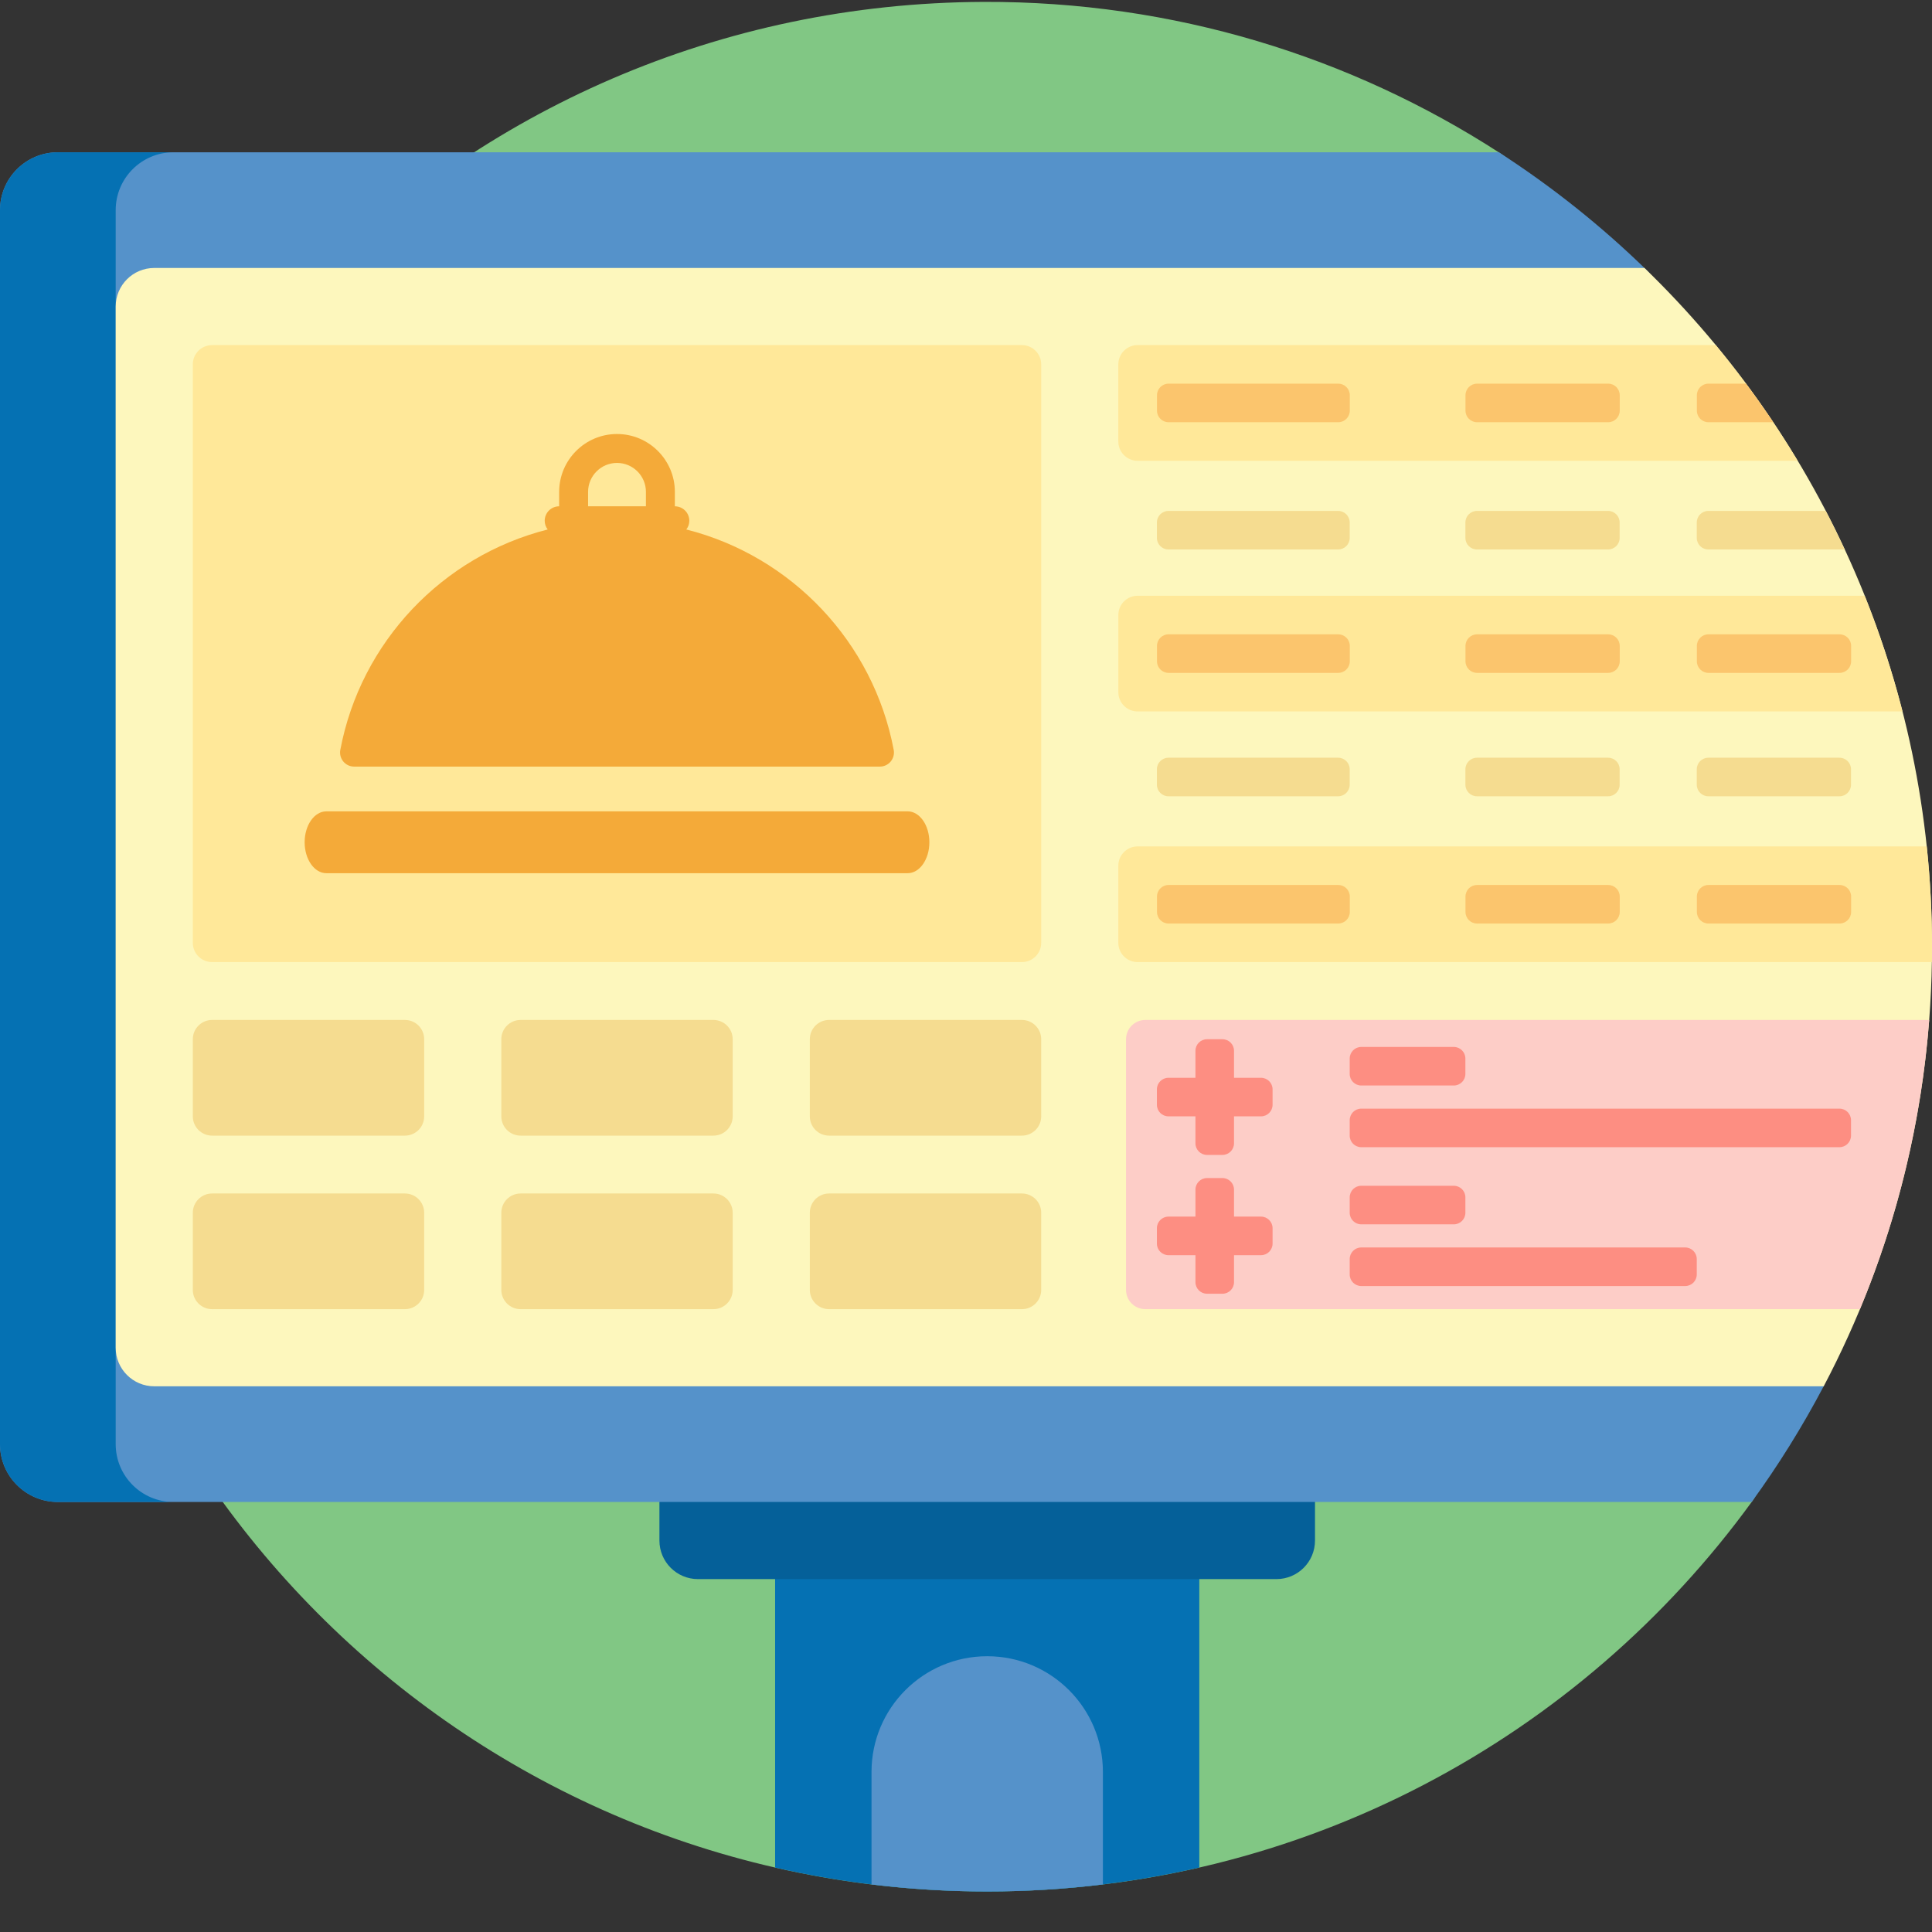 <svg viewBox="0 0 512 512" xmlns="http://www.w3.org/2000/svg"><rect x="0" y="0" width="512" height="512" fill="#333333" stroke="none"/><path d="m456.699 382.711c7.738 0 12.238 8.812 7.695 15.078-45.5 62.707-119.371 103.469-202.773 103.469-136.715 0-247.84-109.574-250.336-245.691-2.574-140.172 109.199-254.547 249.391-255.066 50.398-.184 97.34 14.531 136.695 39.98 7.109 4.598 11.438 12.449 11.438 20.914v273.43c0 26.445 21.441 47.887 47.891 47.887zm0 0" fill="#81c784"/><path d="m205.414 377.602h112.414v117.316c-18.066 4.145-36.883 6.34-56.207 6.34-19.328 0-38.141-2.191-56.207-6.332zm0 0" fill="#0571b3"/><path d="m338.266 418.48h-153.293c-5.645 0-10.219-4.574-10.219-10.219v-20.441c0-5.645 4.574-10.219 10.219-10.219h153.293c5.645 0 10.223 4.574 10.223 10.219v20.441c0 5.645-4.578 10.219-10.223 10.219zm0 0" fill="#056099"/><path d="m483.289 367.383c-5.633 10.695-12.012 20.945-19.078 30.656h-448.883c-8.465 0-15.328-6.863-15.328-15.328v-327.027c0-8.465 6.863-15.328 15.328-15.328h381.883c14.145 9.129 27.309 19.641 39.301 31.352 16.711 16.32 46.777 295.676 46.777 295.676zm-221.668 71.535c-16.934 0-30.66 13.727-30.66 30.66v29.82c10.051 1.23 20.281 1.859 30.66 1.859s20.609-.633 30.66-1.859v-29.82c0-16.934-13.727-30.66-30.66-30.66zm0 0" fill="#5592ca"/><path d="m45.988 398.039h-30.66c-8.465 0-15.328-6.863-15.328-15.328v-327.027c0-8.465 6.863-15.328 15.328-15.328h30.66c-8.465 0-15.328 6.863-15.328 15.328v327.027c0 8.465 6.863 15.328 15.328 15.328zm0 0" fill="#0571b3"/><path d="m512 250.879c0 42.066-10.367 81.703-28.699 116.504h-442.422c-5.645 0-10.219-4.578-10.219-10.219v-275.93c0-5.645 4.574-10.219 10.219-10.219h394.922c47.055 45.52 76.199 109.273 76.199 179.863zm0 0" fill="#fdf7bd"/><path d="m112.414 275.406v20.438c0 2.824-2.285 5.109-5.109 5.109h-51.098c-2.82 0-5.109-2.285-5.109-5.109v-20.438c0-2.82 2.289-5.109 5.109-5.109h51.098c2.824 0 5.109 2.289 5.109 5.109zm76.648-5.109h-51.098c-2.824 0-5.109 2.289-5.109 5.109v20.438c0 2.824 2.285 5.109 5.109 5.109h51.098c2.82 0 5.109-2.285 5.109-5.109v-20.438c0-2.82-2.289-5.109-5.109-5.109zm81.758 0h-51.102c-2.82 0-5.109 2.289-5.109 5.109v20.438c0 2.824 2.289 5.109 5.109 5.109h51.102c2.82 0 5.109-2.285 5.109-5.109v-20.438c0-2.82-2.289-5.109-5.109-5.109zm-163.516 45.988h-51.098c-2.82 0-5.109 2.289-5.109 5.109v20.438c0 2.824 2.289 5.109 5.109 5.109h51.098c2.824 0 5.109-2.285 5.109-5.109v-20.438c0-2.82-2.285-5.109-5.109-5.109zm81.758 0h-51.098c-2.824 0-5.109 2.289-5.109 5.109v20.438c0 2.824 2.285 5.109 5.109 5.109h51.098c2.82 0 5.109-2.285 5.109-5.109v-20.438c0-2.82-2.289-5.109-5.109-5.109zm81.758 0h-51.102c-2.82 0-5.109 2.289-5.109 5.109v20.438c0 2.824 2.289 5.109 5.109 5.109h51.102c2.82 0 5.109-2.285 5.109-5.109v-20.438c0-2.82-2.289-5.109-5.109-5.109zm155.336-180.887h-34.746c-1.695 0-3.066 1.371-3.066 3.066v4.086c0 1.695 1.371 3.066 3.066 3.066h34.746c1.691 0 3.066-1.371 3.066-3.066v-4.086c0-1.695-1.375-3.066-3.066-3.066zm61.316 65.406h-34.746c-1.695 0-3.066 1.371-3.066 3.062v4.09c0 1.691 1.371 3.066 3.066 3.066h34.746c1.695 0 3.066-1.375 3.066-3.066v-4.09c0-1.691-1.371-3.062-3.066-3.062zm-34.746-55.188h34.746c.445 0 .867 0 1.395-.023-1.562-3.355-3.312-6.922-5.02-10.195h-31.121c-1.695 0-3.066 1.371-3.066 3.066v4.086c0 1.695 1.371 3.066 3.066 3.066zm-98.109 55.188h-44.965c-1.691 0-3.066 1.371-3.066 3.062v4.09c0 1.691 1.375 3.066 3.066 3.066h44.965c1.695 0 3.066-1.375 3.066-3.066v-4.09c0-1.691-1.371-3.062-3.066-3.062zm0-65.406h-44.965c-1.691 0-3.066 1.371-3.066 3.066v4.086c0 1.695 1.375 3.066 3.066 3.066h44.965c1.695 0 3.066-1.371 3.066-3.066v-4.086c0-1.695-1.371-3.066-3.066-3.066zm71.539 65.406h-34.746c-1.695 0-3.066 1.371-3.066 3.062v4.09c0 1.691 1.371 3.066 3.066 3.066h34.746c1.691 0 3.066-1.375 3.066-3.066v-4.09c0-1.691-1.375-3.062-3.066-3.062zm0 0" fill="#f5dc90"/><path d="m270.82 254.965h-214.613c-2.82 0-5.109-2.285-5.109-5.109v-153.293c0-2.82 2.289-5.109 5.109-5.109h214.613c2.82 0 5.109 2.289 5.109 5.109v153.293c0 2.824-2.289 5.109-5.109 5.109zm25.551-71.535v-20.438c0-2.824 2.289-5.109 5.109-5.109h192.68c3.973 9.922 7.328 20.152 10.02 30.656h-202.699c-2.82 0-5.109-2.289-5.109-5.109zm214.234 40.879h-209.129c-2.82 0-5.109 2.289-5.109 5.109v20.438c0 2.824 2.289 5.109 5.109 5.109h210.492c.02-1.359.031-2.719.031-4.086 0-8.977-.473-17.84-1.395-26.57zm-209.129-102.195h174.93c-6.473-10.773-13.75-21.02-21.715-30.66h-153.215c-2.82 0-5.109 2.289-5.109 5.109v20.441c0 2.82 2.289 5.109 5.109 5.109zm0 0" fill="#ffe899"/><path d="m357.711 171.168v4.086c0 1.695-1.375 3.066-3.066 3.066h-44.965c-1.695 0-3.066-1.371-3.066-3.066v-4.086c0-1.695 1.371-3.066 3.066-3.066h44.965c1.691 0 3.066 1.371 3.066 3.066zm-3.066-69.496h-44.965c-1.695 0-3.066 1.375-3.066 3.066v4.09c0 1.691 1.371 3.066 3.066 3.066h44.965c1.691 0 3.066-1.375 3.066-3.066v-4.09c0-1.691-1.375-3.066-3.066-3.066zm98.109 10.223h17.172c-2.32-3.469-4.734-6.879-7.219-10.223h-9.953c-1.695 0-3.066 1.375-3.066 3.066v4.09c0 1.691 1.371 3.066 3.066 3.066zm-98.109 122.633h-44.965c-1.695 0-3.066 1.371-3.066 3.066v4.086c0 1.695 1.371 3.066 3.066 3.066h44.965c1.691 0 3.066-1.371 3.066-3.066v-4.086c0-1.695-1.375-3.066-3.066-3.066zm71.535-132.855h-34.746c-1.691 0-3.066 1.375-3.066 3.066v4.09c0 1.691 1.375 3.066 3.066 3.066h34.746c1.695 0 3.066-1.375 3.066-3.066v-4.09c0-1.691-1.371-3.066-3.066-3.066zm0 132.855h-34.746c-1.691 0-3.066 1.371-3.066 3.066v4.086c0 1.695 1.375 3.066 3.066 3.066h34.746c1.695 0 3.066-1.371 3.066-3.066v-4.086c0-1.695-1.371-3.066-3.066-3.066zm61.32 0h-34.746c-1.695 0-3.066 1.371-3.066 3.066v4.086c0 1.695 1.371 3.066 3.066 3.066h34.746c1.691 0 3.066-1.371 3.066-3.066v-4.086c0-1.695-1.375-3.066-3.066-3.066zm0-66.426h-34.746c-1.695 0-3.066 1.371-3.066 3.066v4.086c0 1.695 1.371 3.066 3.066 3.066h34.746c1.691 0 3.066-1.371 3.066-3.066v-4.086c0-1.695-1.375-3.066-3.066-3.066zm-61.32 0h-34.746c-1.691 0-3.066 1.371-3.066 3.066v4.086c0 1.695 1.375 3.066 3.066 3.066h34.746c1.695 0 3.066-1.371 3.066-3.066v-4.086c0-1.695-1.371-3.066-3.066-3.066zm0 0" fill="#fbc56d"/><path d="m246.293 223.211c0 4.527-2.574 8.195-5.75 8.195h-154.059c-3.176 0-5.75-3.668-5.75-8.195 0-4.527 2.574-8.195 5.75-8.195h154.059c3.176 0 5.75 3.668 5.75 8.195zm-156.105-24.496c5.391-28.547 27.043-51.332 54.953-58.398-.488-.645-.789-1.438-.789-2.309 0-2.117 1.715-3.832 3.832-3.832v-3.832c0-8.453 6.875-15.328 15.328-15.328s15.332 6.875 15.332 15.328v3.832c2.113 0 3.832 1.715 3.832 3.832 0 .871-.301 1.664-.793 2.309 27.914 7.07 49.566 29.852 54.957 58.398.438 2.305-1.32 4.441-3.664 4.441h-139.324c-2.348 0-4.102-2.137-3.664-4.441zm65.66-64.539h15.328v-3.832c0-4.227-3.438-7.664-7.664-7.664-4.227 0-7.664 3.438-7.664 7.664zm0 0" fill="#f4aa39"/><path d="m492.91 346.941h-189.391c-2.82 0-5.109-2.285-5.109-5.109v-66.426c0-2.82 2.289-5.109 5.109-5.109h207.738c-2.07 26.973-8.406 52.742-18.348 76.645zm0 0" fill="#fdcdc7"/><path d="m490.539 296.867v4.086c0 1.695-1.371 3.066-3.066 3.066h-126.723c-1.691 0-3.066-1.371-3.066-3.066v-4.086c0-1.695 1.375-3.066 3.066-3.066h126.723c1.695 0 3.066 1.371 3.066 3.066zm-156.359 25.547h-7.152v-7.152c0-1.691-1.375-3.066-3.066-3.066h-4.09c-1.691 0-3.066 1.375-3.066 3.066v7.152h-7.152c-1.691 0-3.066 1.375-3.066 3.066v4.09c0 1.691 1.375 3.066 3.066 3.066h7.152v7.152c0 1.695 1.375 3.066 3.066 3.066h4.09c1.691 0 3.066-1.371 3.066-3.066v-7.152h7.152c1.691 0 3.066-1.375 3.066-3.066v-4.09c0-1.691-1.375-3.066-3.066-3.066zm26.57-34.746h24.527c1.695 0 3.066-1.371 3.066-3.066v-4.086c0-1.691-1.371-3.066-3.066-3.066h-24.527c-1.691 0-3.066 1.375-3.066 3.066v4.086c0 1.695 1.375 3.066 3.066 3.066zm0 36.793h24.527c1.695 0 3.066-1.375 3.066-3.066v-4.09c0-1.691-1.371-3.066-3.066-3.066h-24.527c-1.691 0-3.066 1.375-3.066 3.066v4.09c0 1.691 1.375 3.066 3.066 3.066zm85.844 6.129h-85.844c-1.691 0-3.066 1.375-3.066 3.066v4.09c0 1.691 1.375 3.066 3.066 3.066h85.844c1.695 0 3.066-1.375 3.066-3.066v-4.09c0-1.691-1.371-3.066-3.066-3.066zm-112.414-44.965h-7.152v-7.152c0-1.695-1.375-3.066-3.066-3.066h-4.09c-1.691 0-3.066 1.371-3.066 3.066v7.152h-7.152c-1.691 0-3.066 1.371-3.066 3.066v4.086c0 1.695 1.375 3.066 3.066 3.066h7.152v7.156c0 1.691 1.375 3.066 3.066 3.066h4.09c1.691 0 3.066-1.375 3.066-3.066v-7.156h7.152c1.691 0 3.066-1.371 3.066-3.066v-4.086c0-1.695-1.375-3.066-3.066-3.066zm0 0" fill="#fd8e82"/></svg>